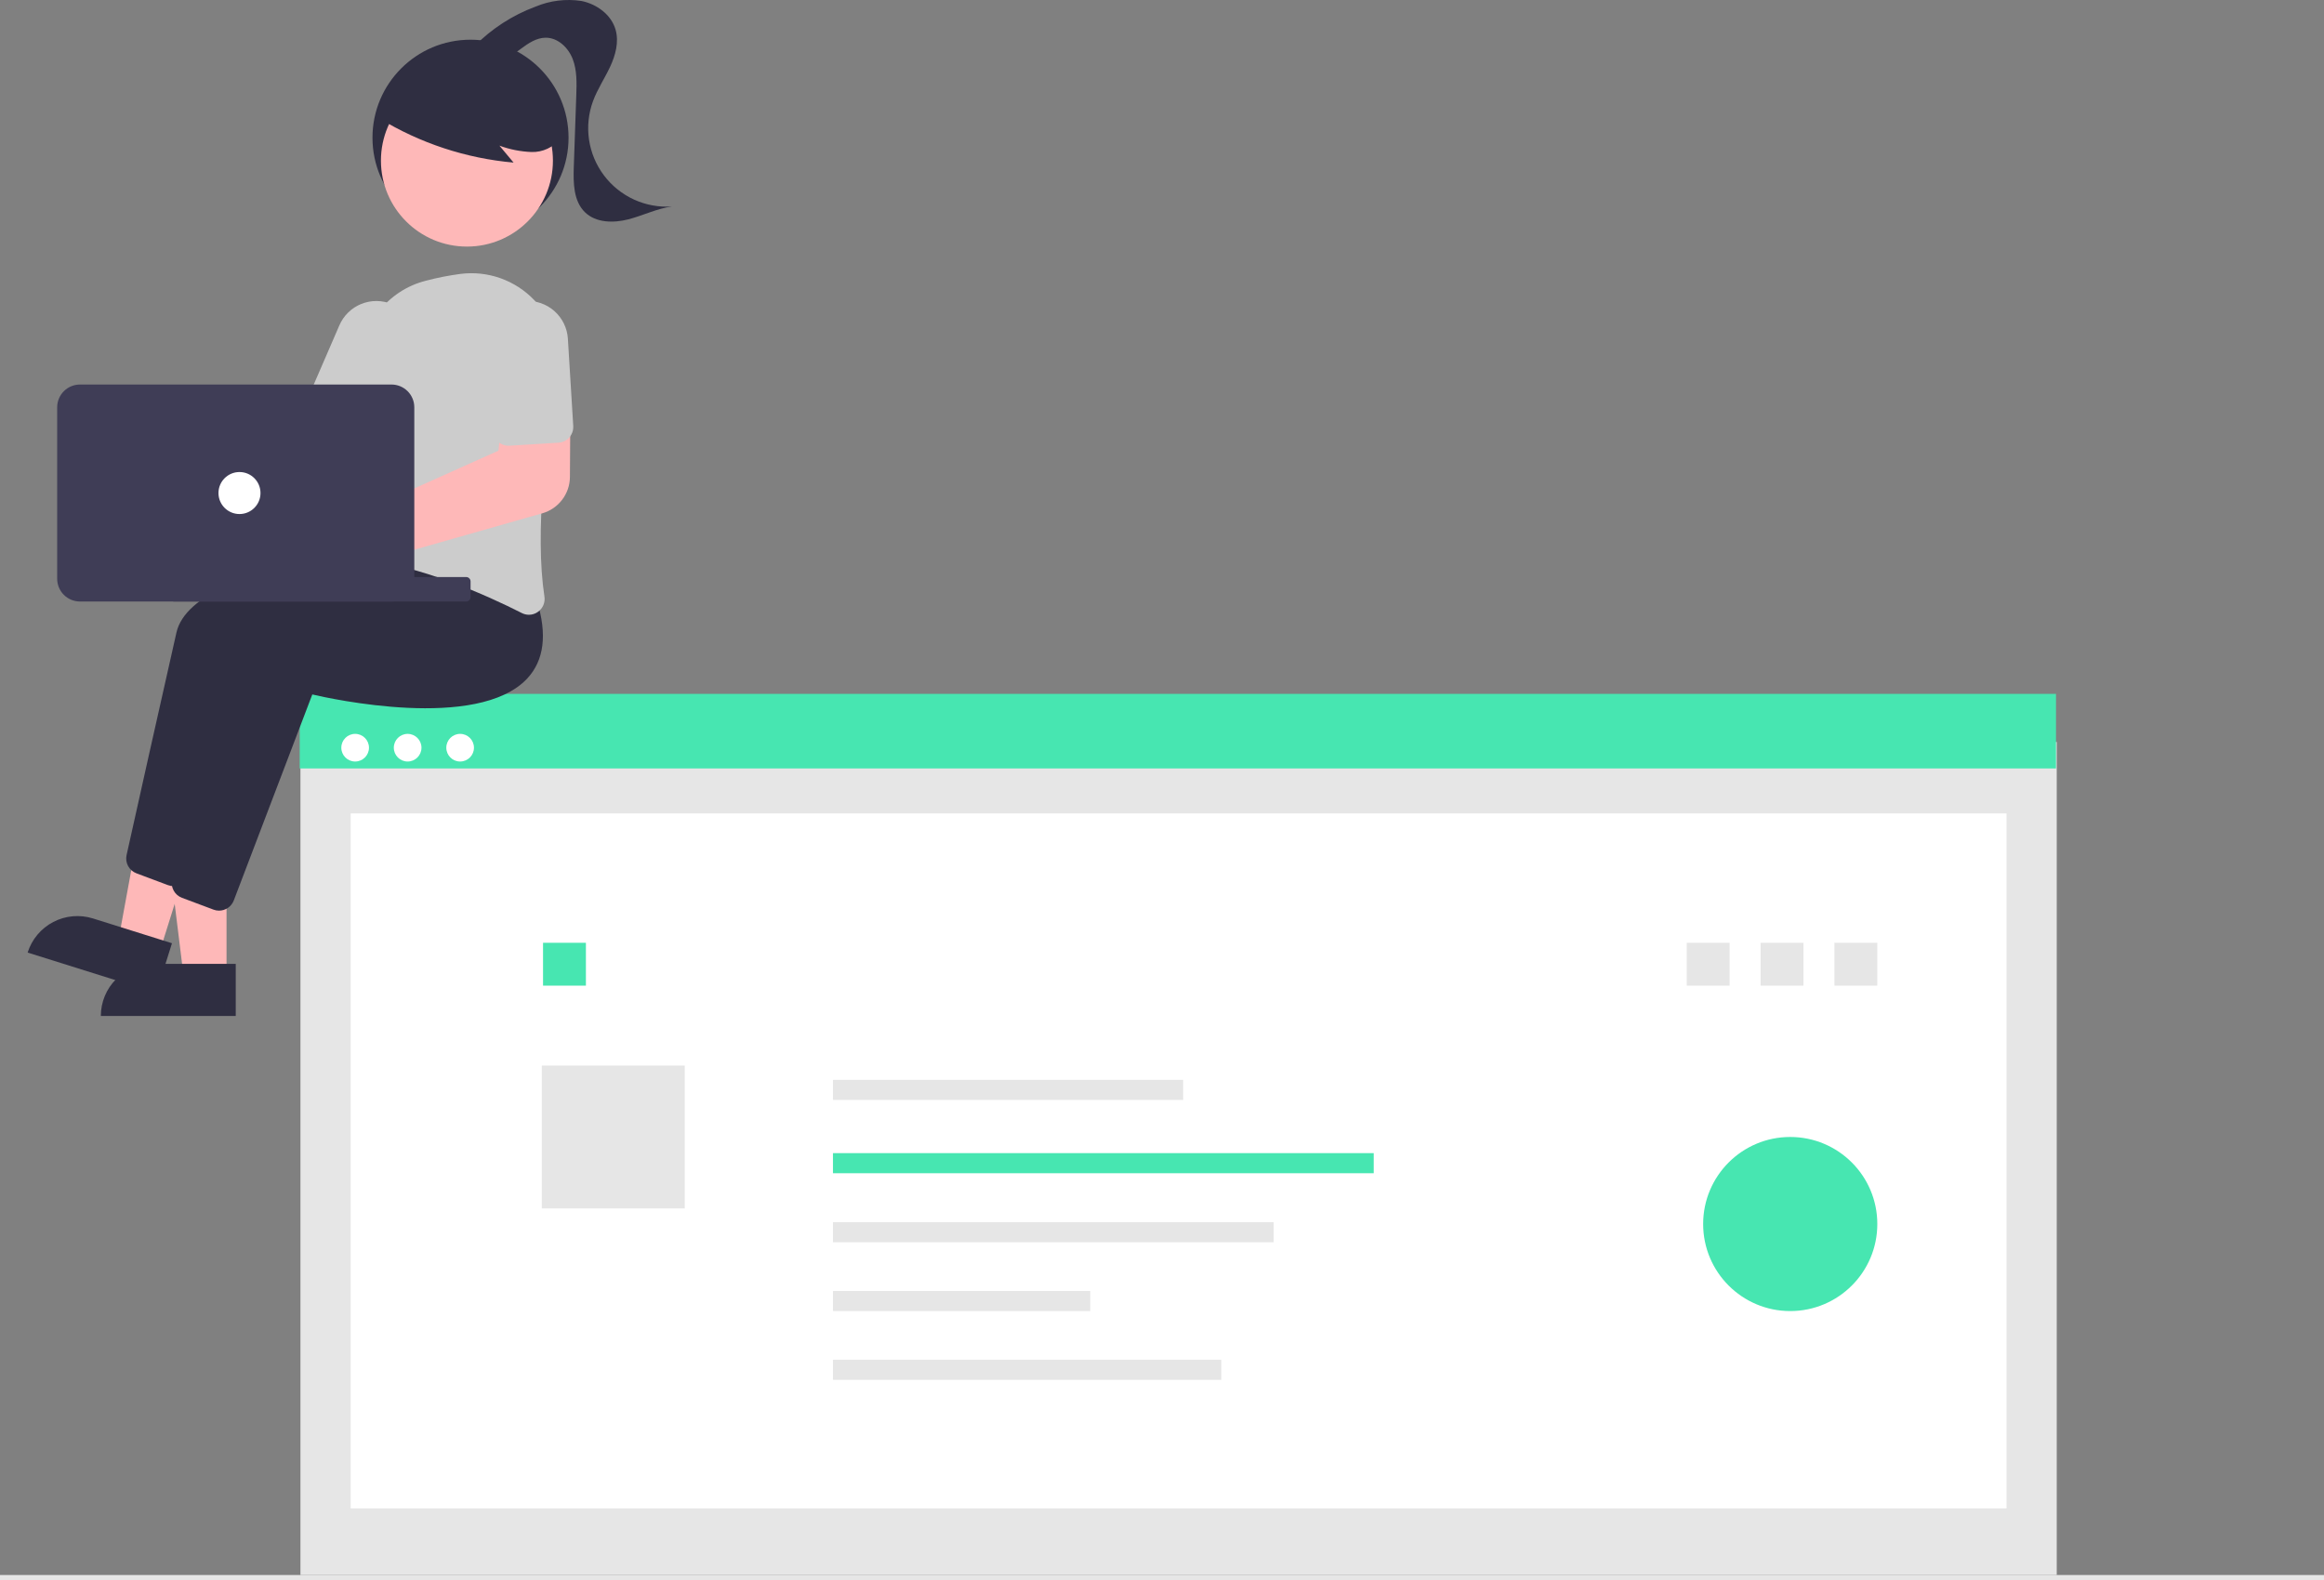 <svg width="525" height="357" viewBox="0 0 525 357" fill="none" xmlns="http://www.w3.org/2000/svg">
<rect x="0" y="0" width="525" height="357" fill="#808080" stroke="none"/>
<g clip-path="url(#clip0)">
<path d="M464.626 167.652H67.873V355.873H464.626V167.652Z" fill="#E6E6E6"/>
<path d="M453.282 183.791H79.219V340.829H453.282V183.791Z" fill="white"/>
<path d="M390.727 213.021H381.041V222.705H390.727V213.021Z" fill="#E6E6E6"/>
<path d="M132.36 213.021H122.674V222.705H132.36V213.021Z" fill="#47E6B1"/>
<path d="M154.683 240.76H122.395V273.04H154.683V240.76Z" fill="#E6E6E6"/>
<path d="M464.458 156.777H67.705V173.628H464.458V156.777Z" fill="#47E6B1"/>
<path d="M80.23 172.065C81.955 172.065 83.354 170.667 83.354 168.942C83.354 167.217 81.955 165.818 80.23 165.818C78.504 165.818 77.106 167.217 77.106 168.942C77.106 170.667 78.504 172.065 80.23 172.065Z" fill="white"/>
<path d="M92.089 172.065C93.814 172.065 95.213 170.667 95.213 168.942C95.213 167.217 93.814 165.818 92.089 165.818C90.364 165.818 88.965 167.217 88.965 168.942C88.965 170.667 90.364 172.065 92.089 172.065Z" fill="white"/>
<path d="M103.946 172.065C105.672 172.065 107.07 170.667 107.07 168.942C107.07 167.217 105.672 165.818 103.946 165.818C102.221 165.818 100.822 167.217 100.822 168.942C100.822 170.667 102.221 172.065 103.946 172.065Z" fill="white"/>
<path d="M525 355.873H0V357.001H525V355.873Z" fill="#E6E6E6"/>
<path d="M267.276 243.99H188.17V248.53H267.276V243.99Z" fill="#E6E6E6"/>
<path d="M310.327 260.549H188.17V265.089H310.327V260.549Z" fill="#47E6B1"/>
<path d="M287.725 276.15H188.17V280.69H287.725V276.15Z" fill="#E6E6E6"/>
<path d="M246.289 291.695H188.17V296.235H246.289V291.695Z" fill="#E6E6E6"/>
<path d="M275.886 307.236H188.17V311.776H275.886V307.236Z" fill="#E6E6E6"/>
<path d="M407.409 213.021H397.723V222.705H407.409V213.021Z" fill="#E6E6E6"/>
<path d="M424.093 213.021H414.406V222.705H424.093V213.021Z" fill="#E6E6E6"/>
<path opacity="0.997" d="M404.419 296.234C415.284 296.234 424.091 287.429 424.091 276.567C424.091 265.705 415.284 256.9 404.419 256.9C393.555 256.9 384.748 265.705 384.748 276.567C384.748 287.429 393.555 296.234 404.419 296.234Z" fill="#47E6B1"/>
<path d="M106.291 53.253C118.522 53.253 128.437 43.34 128.437 31.112C128.437 18.884 118.522 8.971 106.291 8.971C94.06 8.971 84.144 18.884 84.144 31.112C84.144 43.34 94.06 53.253 106.291 53.253Z" fill="#2F2E41"/>
<path d="M51.176 220.553H41.477L36.863 183.16H51.175L51.176 220.553Z" fill="#FEB8B8"/>
<path d="M34.554 217.783H53.255V229.555H22.779C22.779 226.433 24.02 223.439 26.228 221.231C28.436 219.023 31.431 217.783 34.554 217.783Z" fill="#2F2E41"/>
<path d="M36.039 215.142L26.787 212.239L33.583 175.18L47.238 179.464L36.039 215.142Z" fill="#FEB8B8"/>
<path d="M21.004 207.524L38.848 213.123L35.322 224.355L6.244 215.232C6.707 213.757 7.456 212.387 8.449 211.202C9.441 210.016 10.657 209.037 12.028 208.322C13.398 207.606 14.897 207.167 16.437 207.031C17.977 206.894 19.529 207.062 21.005 207.524L21.004 207.524Z" fill="#2F2E41"/>
<path d="M39.194 200.221C38.77 200.221 38.35 200.145 37.953 199.996L30.817 197.322C30.016 197.019 29.351 196.438 28.942 195.686C28.534 194.934 28.409 194.059 28.591 193.223C30.387 185.149 36.509 157.662 39.861 142.919C43.836 125.431 101.826 122.181 104.292 122.052L104.495 122.041L111.019 130.233C113.376 137.808 112.629 143.716 108.798 147.795C97.62 159.693 64.246 152.31 60.266 151.376L42.529 197.93C42.27 198.604 41.813 199.184 41.218 199.593C40.623 200.002 39.918 200.221 39.196 200.221H39.194Z" fill="#2F2E41"/>
<path d="M49.477 205.757C49.053 205.757 48.633 205.681 48.236 205.532L41.102 202.857C40.301 202.554 39.636 201.974 39.228 201.221C38.819 200.469 38.694 199.595 38.877 198.758C40.673 190.684 46.794 163.197 50.146 148.454C54.121 130.966 112.111 127.717 114.578 127.587L114.781 127.576L121.302 135.771C123.659 143.345 122.912 149.254 119.081 153.332C107.903 165.228 74.529 157.847 70.549 156.913L52.809 203.465C52.551 204.14 52.094 204.719 51.499 205.129C50.904 205.538 50.199 205.757 49.477 205.757L49.477 205.757Z" fill="#2F2E41"/>
<path d="M28.838 91.87C29.1 92.22 29.334 92.591 29.538 92.978L68.548 97.087L74.165 89.389L86.891 96.343L75.862 115.022L28.019 102.827C26.812 104.003 25.275 104.784 23.613 105.067C21.951 105.349 20.243 105.118 18.715 104.406C17.187 103.694 15.912 102.533 15.06 101.079C14.208 99.624 13.819 97.945 13.945 96.265C14.071 94.584 14.705 92.981 15.764 91.67C16.823 90.359 18.257 89.401 19.873 88.924C21.49 88.446 23.214 88.473 24.816 88.999C26.417 89.525 27.82 90.526 28.839 91.869L28.838 91.87Z" fill="#FEB8B8"/>
<path d="M119.491 138.907C118.927 138.906 118.372 138.77 117.87 138.512C110.07 134.547 94.88 127.679 80.795 126.242C80.313 126.195 79.846 126.048 79.424 125.809C79.003 125.571 78.635 125.247 78.346 124.859C78.052 124.466 77.841 124.017 77.728 123.539C77.614 123.062 77.6 122.566 77.687 122.083C78.958 115.049 81.874 97.136 81.498 82.781C81.387 78.367 82.782 74.047 85.453 70.531C88.124 67.014 91.912 64.511 96.195 63.433C98.773 62.753 101.391 62.237 104.033 61.888C107.072 61.503 110.158 61.835 113.045 62.857C115.932 63.88 118.54 65.564 120.658 67.775C122.777 69.985 124.349 72.662 125.247 75.589C126.146 78.516 126.346 81.613 125.831 84.632C123.32 99.508 120.787 120.287 122.988 134.791C123.089 135.441 123.008 136.107 122.754 136.714C122.501 137.321 122.084 137.846 121.55 138.23C120.952 138.668 120.232 138.905 119.491 138.907Z" fill="#CCCCCC"/>
<path d="M82.219 101.067C81.733 101.066 81.252 100.966 80.806 100.772L70.644 96.375C69.778 95.999 69.097 95.295 68.75 94.418C68.403 93.541 68.418 92.562 68.792 91.696L76.647 73.554C77.114 72.455 77.792 71.458 78.644 70.621C79.496 69.784 80.504 69.123 81.612 68.675C82.719 68.228 83.904 68.003 85.099 68.013C86.293 68.023 87.474 68.269 88.573 68.735C89.673 69.202 90.67 69.88 91.507 70.732C92.344 71.584 93.006 72.592 93.453 73.699C93.901 74.806 94.126 75.991 94.116 77.185C94.105 78.379 93.86 79.559 93.393 80.659C93.376 80.699 93.359 80.738 93.341 80.778L85.486 98.92C85.21 99.557 84.753 100.099 84.173 100.481C83.593 100.862 82.914 101.066 82.219 101.067Z" fill="#CCCCCC"/>
<path d="M105.481 55.716C116.21 55.716 124.908 47.02 124.908 36.294C124.908 25.568 116.21 16.872 105.481 16.872C94.752 16.872 86.055 25.568 86.055 36.294C86.055 47.02 94.752 55.716 105.481 55.716Z" fill="#FEB8B8"/>
<path d="M85.705 26.75C94.907 32.366 105.281 35.783 116.019 36.736L112.824 32.909C115.15 33.769 117.598 34.255 120.077 34.349C121.318 34.385 122.55 34.129 123.675 33.603C124.8 33.077 125.785 32.294 126.552 31.319C127.179 30.306 127.551 29.156 127.637 27.968C127.723 26.781 127.521 25.59 127.047 24.497C126.073 22.317 124.558 20.422 122.645 18.993C119.253 16.311 115.251 14.509 110.994 13.749C106.738 12.988 102.359 13.292 98.248 14.634C95.428 15.476 92.903 17.096 90.961 19.307C89.12 21.578 85.574 23.602 86.517 26.37L85.705 26.75Z" fill="#2F2E41"/>
<path d="M107.219 10.389C111.091 6.462 115.777 3.432 120.947 1.511C124.229 0.131 127.828 -0.316 131.347 0.22C134.817 0.918 138.098 3.318 139.066 6.721C139.856 9.504 139.04 12.501 137.812 15.121C136.584 17.742 134.944 20.171 133.95 22.888C132.937 25.661 132.632 28.643 133.063 31.563C133.495 34.484 134.649 37.25 136.422 39.611C138.194 41.973 140.528 43.854 143.212 45.085C145.896 46.315 148.845 46.856 151.791 46.658C148.382 47.116 145.24 48.717 141.908 49.569C138.576 50.421 134.643 50.364 132.167 47.977C129.547 45.452 129.495 41.346 129.622 37.711L130.186 21.495C130.282 18.739 130.364 15.894 129.369 13.321C128.374 10.747 126.012 8.495 123.253 8.519C121.162 8.536 119.312 9.803 117.635 11.052C115.958 12.3 114.183 13.633 112.101 13.819C110.018 14.005 107.64 12.466 107.796 10.38" fill="#2F2E41"/>
<path d="M72.82 133.918C71.533 133.916 70.262 133.629 69.099 133.078C67.936 132.526 66.91 131.723 66.095 130.727C65.28 129.732 64.696 128.567 64.385 127.319C64.074 126.07 64.044 124.768 64.297 123.506C64.55 122.244 65.079 121.054 65.848 120.022C66.616 118.989 67.604 118.14 68.74 117.535C69.876 116.931 71.132 116.585 72.418 116.524C73.704 116.463 74.987 116.688 76.175 117.182C76.533 117.333 76.879 117.509 77.213 117.708L112.601 101.826L113.595 92.23L128.849 91.822L128.748 107.797C128.73 109.647 128.115 111.443 126.994 112.916C125.874 114.39 124.309 115.463 122.53 115.976L81.147 127.751C81.068 128.024 80.974 128.293 80.865 128.556C80.201 130.142 79.084 131.496 77.654 132.45C76.224 133.404 74.543 133.914 72.824 133.917L72.82 133.918Z" fill="#FEB8B8"/>
<path d="M127.558 99.649C127.124 99.869 126.65 99.997 126.164 100.026L115.112 100.705C114.17 100.762 113.244 100.443 112.537 99.818C111.83 99.193 111.4 98.314 111.341 97.372L110.128 77.64C109.983 75.234 110.798 72.87 112.396 71.065C113.994 69.26 116.243 68.163 118.649 68.015C121.055 67.867 123.422 68.68 125.228 70.275C127.035 71.871 128.135 74.118 128.286 76.523L129.499 96.255C129.541 96.948 129.38 97.639 129.036 98.242C128.691 98.845 128.178 99.334 127.559 99.649H127.558Z" fill="#CCCCCC"/>
<path d="M105.302 130.377H39.286C38.732 130.377 38.283 130.826 38.283 131.379V134.91C38.283 135.463 38.732 135.912 39.286 135.912H105.302C105.856 135.912 106.305 135.463 106.305 134.91V131.379C106.305 130.826 105.856 130.377 105.302 130.377Z" fill="#3F3D56"/>
<path d="M12.916 130.772V92.025C12.918 90.662 13.46 89.356 14.424 88.392C15.387 87.428 16.694 86.886 18.057 86.885H88.452C89.815 86.886 91.122 87.428 92.085 88.392C93.049 89.355 93.591 90.662 93.593 92.025V130.772C93.591 132.135 93.049 133.441 92.085 134.405C91.122 135.369 89.815 135.911 88.452 135.912H18.057C16.694 135.91 15.387 135.368 14.424 134.405C13.46 133.441 12.918 132.135 12.916 130.772Z" fill="#3F3D56"/>
<path d="M54.101 116.146C56.722 116.146 58.847 114.021 58.847 111.401C58.847 108.781 56.722 106.656 54.101 106.656C51.48 106.656 49.355 108.781 49.355 111.401C49.355 114.021 51.48 116.146 54.101 116.146Z" fill="white"/>
</g>
<defs>
<clipPath id="clip0">
<rect width="525" height="357" fill="white"/>
</clipPath>
</defs>
</svg>
